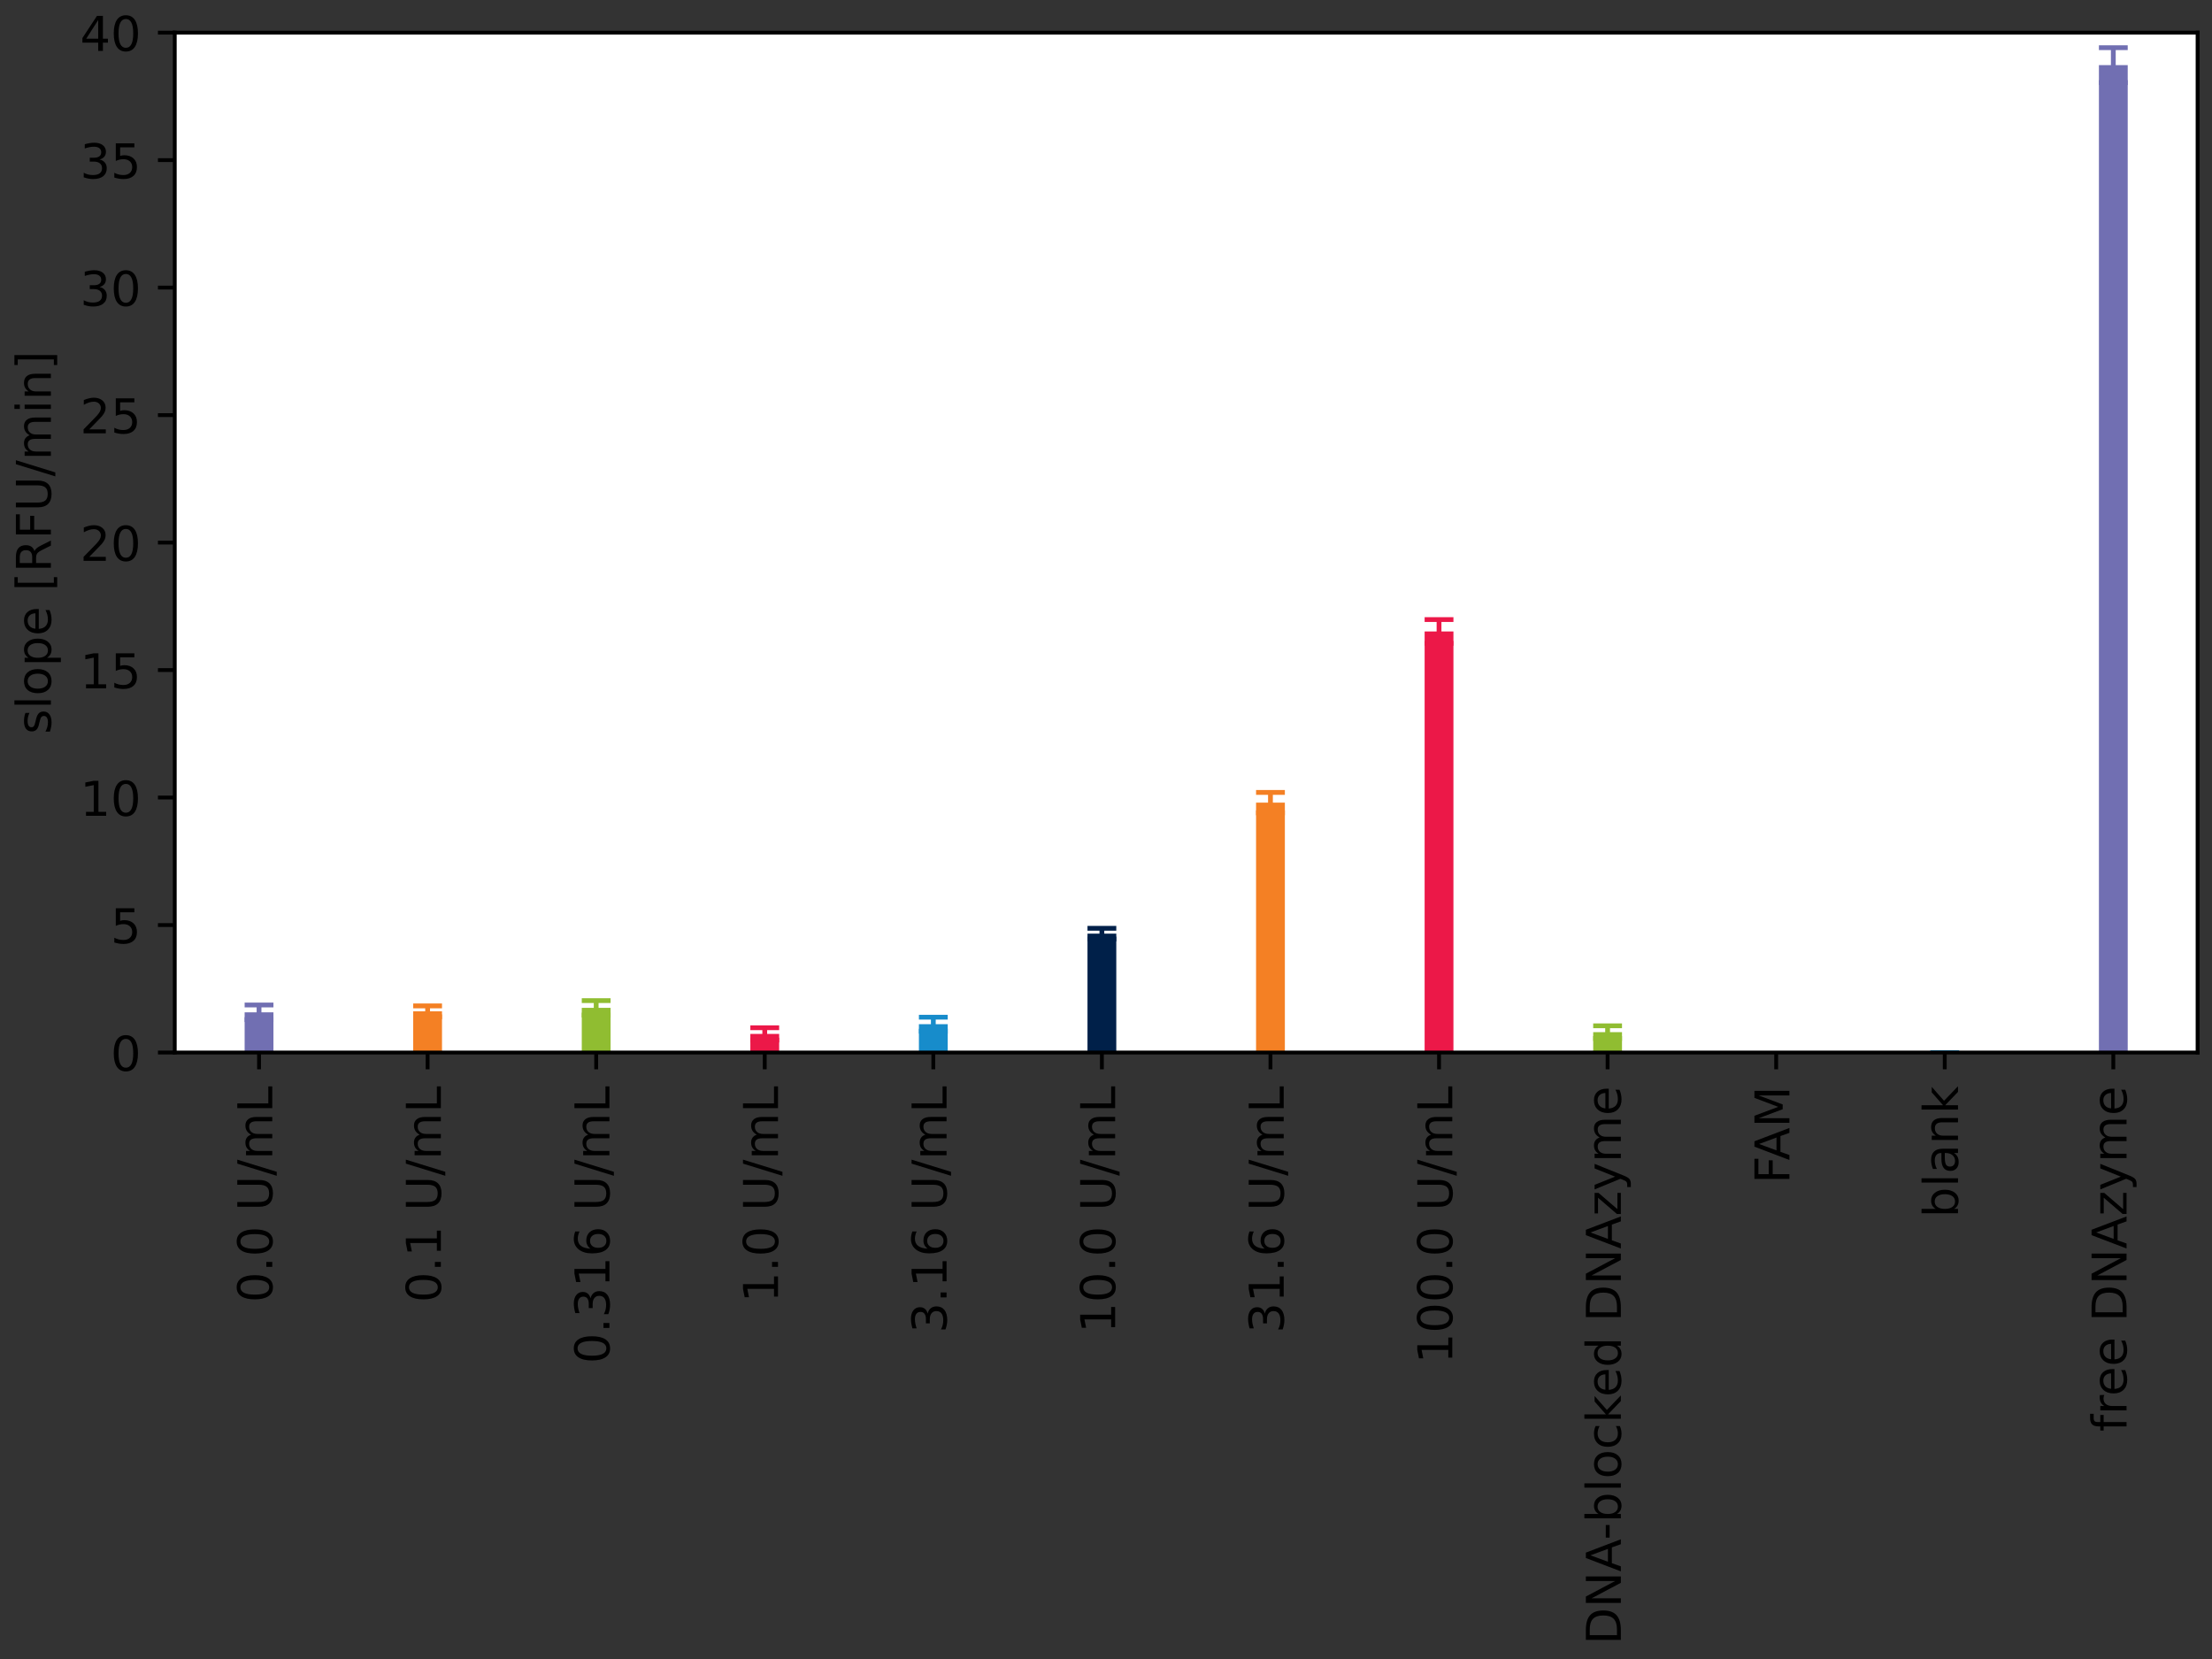 <?xml version="1.0" encoding="utf-8" standalone="no"?>
<!DOCTYPE svg PUBLIC "-//W3C//DTD SVG 1.1//EN"
  "http://www.w3.org/Graphics/SVG/1.1/DTD/svg11.dtd">
<!-- Created with matplotlib (https://matplotlib.org/) -->
<svg height="345.6pt" version="1.1" viewBox="0 0 460.8 345.6" width="460.8pt" xmlns="http://www.w3.org/2000/svg" xmlns:xlink="http://www.w3.org/1999/xlink">
 <rect x="0" y="0" width="460.8" height="345.6" fill="#333333" stroke="none"/>
 <defs>
  <style type="text/css">*{stroke-linecap:butt;stroke-linejoin:round;}</style>
 </defs>
 <g id="figure_1">
  <g id="patch_1">
   <path d="M 0 345.6 
L 460.8 345.6 
L 460.8 0 
L 0 0 
z
" style="fill:none;"/>
  </g>
  <g id="axes_1">
   <g id="patch_2">
    <path d="M 36.403 219.261 
L 457.8 219.261 
L 457.8 6.799 
L 36.403 6.799 
z
" style="fill:#ffffff;"/>
   </g>
   <g id="matplotlib.axis_1">
    <g id="xtick_1">
     <g id="line2d_1">
      <defs>
       <path d="M 0 0 
L 0 3.5 
" id="mb1ff8838cb" style="stroke:#000000;stroke-width:0.8;"/>
      </defs>
      <g>
       <use style="stroke:#000000;stroke-width:0.8;" x="53.962" xlink:href="#mb1ff8838cb" y="219.261"/>
      </g>
     </g>
     <g id="text_1">
      <!-- 0.0 U/mL -->
      <g transform="translate(56.721 271.342)rotate(-90)scale(0.1 -0.1)">
       <defs>
        <path d="M 31.781 66.406 
Q 24.172 66.406 20.328 58.906 
Q 16.5 51.422 16.5 36.375 
Q 16.5 21.391 20.328 13.891 
Q 24.172 6.391 31.781 6.391 
Q 39.453 6.391 43.281 13.891 
Q 47.125 21.391 47.125 36.375 
Q 47.125 51.422 43.281 58.906 
Q 39.453 66.406 31.781 66.406 
z
M 31.781 74.219 
Q 44.047 74.219 50.516 64.516 
Q 56.984 54.828 56.984 36.375 
Q 56.984 17.969 50.516 8.266 
Q 44.047 -1.422 31.781 -1.422 
Q 19.531 -1.422 13.062 8.266 
Q 6.594 17.969 6.594 36.375 
Q 6.594 54.828 13.062 64.516 
Q 19.531 74.219 31.781 74.219 
z
" id="DejaVuSans-48"/>
        <path d="M 10.688 12.406 
L 21 12.406 
L 21 0 
L 10.688 0 
z
" id="DejaVuSans-46"/>
        <path id="DejaVuSans-32"/>
        <path d="M 8.688 72.906 
L 18.609 72.906 
L 18.609 28.609 
Q 18.609 16.891 22.844 11.734 
Q 27.094 6.594 36.625 6.594 
Q 46.094 6.594 50.344 11.734 
Q 54.594 16.891 54.594 28.609 
L 54.594 72.906 
L 64.5 72.906 
L 64.5 27.391 
Q 64.5 13.141 57.438 5.859 
Q 50.391 -1.422 36.625 -1.422 
Q 22.797 -1.422 15.734 5.859 
Q 8.688 13.141 8.688 27.391 
z
" id="DejaVuSans-85"/>
        <path d="M 25.391 72.906 
L 33.688 72.906 
L 8.297 -9.281 
L 0 -9.281 
z
" id="DejaVuSans-47"/>
        <path d="M 52 44.188 
Q 55.375 50.25 60.062 53.125 
Q 64.75 56 71.094 56 
Q 79.641 56 84.281 50.016 
Q 88.922 44.047 88.922 33.016 
L 88.922 0 
L 79.891 0 
L 79.891 32.719 
Q 79.891 40.578 77.094 44.375 
Q 74.312 48.188 68.609 48.188 
Q 61.625 48.188 57.562 43.547 
Q 53.516 38.922 53.516 30.906 
L 53.516 0 
L 44.484 0 
L 44.484 32.719 
Q 44.484 40.625 41.703 44.406 
Q 38.922 48.188 33.109 48.188 
Q 26.219 48.188 22.156 43.531 
Q 18.109 38.875 18.109 30.906 
L 18.109 0 
L 9.078 0 
L 9.078 54.688 
L 18.109 54.688 
L 18.109 46.188 
Q 21.188 51.219 25.484 53.609 
Q 29.781 56 35.688 56 
Q 41.656 56 45.828 52.969 
Q 50 49.953 52 44.188 
z
" id="DejaVuSans-109"/>
        <path d="M 9.812 72.906 
L 19.672 72.906 
L 19.672 8.297 
L 55.172 8.297 
L 55.172 0 
L 9.812 0 
z
" id="DejaVuSans-76"/>
       </defs>
       <use xlink:href="#DejaVuSans-48"/>
       <use x="63.623" xlink:href="#DejaVuSans-46"/>
       <use x="95.41" xlink:href="#DejaVuSans-48"/>
       <use x="159.033" xlink:href="#DejaVuSans-32"/>
       <use x="190.82" xlink:href="#DejaVuSans-85"/>
       <use x="264.014" xlink:href="#DejaVuSans-47"/>
       <use x="297.705" xlink:href="#DejaVuSans-109"/>
       <use x="395.117" xlink:href="#DejaVuSans-76"/>
      </g>
     </g>
    </g>
    <g id="xtick_2">
     <g id="line2d_2">
      <g>
       <use style="stroke:#000000;stroke-width:0.8;" x="89.078" xlink:href="#mb1ff8838cb" y="219.261"/>
      </g>
     </g>
     <g id="text_2">
      <!-- 0.1 U/mL -->
      <g transform="translate(91.837 271.342)rotate(-90)scale(0.1 -0.1)">
       <defs>
        <path d="M 12.406 8.297 
L 28.516 8.297 
L 28.516 63.922 
L 10.984 60.406 
L 10.984 69.391 
L 28.422 72.906 
L 38.281 72.906 
L 38.281 8.297 
L 54.391 8.297 
L 54.391 0 
L 12.406 0 
z
" id="DejaVuSans-49"/>
       </defs>
       <use xlink:href="#DejaVuSans-48"/>
       <use x="63.623" xlink:href="#DejaVuSans-46"/>
       <use x="95.41" xlink:href="#DejaVuSans-49"/>
       <use x="159.033" xlink:href="#DejaVuSans-32"/>
       <use x="190.82" xlink:href="#DejaVuSans-85"/>
       <use x="264.014" xlink:href="#DejaVuSans-47"/>
       <use x="297.705" xlink:href="#DejaVuSans-109"/>
       <use x="395.117" xlink:href="#DejaVuSans-76"/>
      </g>
     </g>
    </g>
    <g id="xtick_3">
     <g id="line2d_3">
      <g>
       <use style="stroke:#000000;stroke-width:0.8;" x="124.194" xlink:href="#mb1ff8838cb" y="219.261"/>
      </g>
     </g>
     <g id="text_3">
      <!-- 0.316 U/mL -->
      <g transform="translate(126.954 284.067)rotate(-90)scale(0.1 -0.1)">
       <defs>
        <path d="M 40.578 39.312 
Q 47.656 37.797 51.625 33 
Q 55.609 28.219 55.609 21.188 
Q 55.609 10.406 48.188 4.484 
Q 40.766 -1.422 27.094 -1.422 
Q 22.516 -1.422 17.656 -0.516 
Q 12.797 0.391 7.625 2.203 
L 7.625 11.719 
Q 11.719 9.328 16.594 8.109 
Q 21.484 6.891 26.812 6.891 
Q 36.078 6.891 40.938 10.547 
Q 45.797 14.203 45.797 21.188 
Q 45.797 27.641 41.281 31.266 
Q 36.766 34.906 28.719 34.906 
L 20.219 34.906 
L 20.219 43.016 
L 29.109 43.016 
Q 36.375 43.016 40.234 45.922 
Q 44.094 48.828 44.094 54.297 
Q 44.094 59.906 40.109 62.906 
Q 36.141 65.922 28.719 65.922 
Q 24.656 65.922 20.016 65.031 
Q 15.375 64.156 9.812 62.312 
L 9.812 71.094 
Q 15.438 72.656 20.344 73.438 
Q 25.25 74.219 29.594 74.219 
Q 40.828 74.219 47.359 69.109 
Q 53.906 64.016 53.906 55.328 
Q 53.906 49.266 50.438 45.094 
Q 46.969 40.922 40.578 39.312 
z
" id="DejaVuSans-51"/>
        <path d="M 33.016 40.375 
Q 26.375 40.375 22.484 35.828 
Q 18.609 31.297 18.609 23.391 
Q 18.609 15.531 22.484 10.953 
Q 26.375 6.391 33.016 6.391 
Q 39.656 6.391 43.531 10.953 
Q 47.406 15.531 47.406 23.391 
Q 47.406 31.297 43.531 35.828 
Q 39.656 40.375 33.016 40.375 
z
M 52.594 71.297 
L 52.594 62.312 
Q 48.875 64.062 45.094 64.984 
Q 41.312 65.922 37.594 65.922 
Q 27.828 65.922 22.672 59.328 
Q 17.531 52.734 16.797 39.406 
Q 19.672 43.656 24.016 45.922 
Q 28.375 48.188 33.594 48.188 
Q 44.578 48.188 50.953 41.516 
Q 57.328 34.859 57.328 23.391 
Q 57.328 12.156 50.688 5.359 
Q 44.047 -1.422 33.016 -1.422 
Q 20.359 -1.422 13.672 8.266 
Q 6.984 17.969 6.984 36.375 
Q 6.984 53.656 15.188 63.938 
Q 23.391 74.219 37.203 74.219 
Q 40.922 74.219 44.703 73.484 
Q 48.484 72.75 52.594 71.297 
z
" id="DejaVuSans-54"/>
       </defs>
       <use xlink:href="#DejaVuSans-48"/>
       <use x="63.623" xlink:href="#DejaVuSans-46"/>
       <use x="95.41" xlink:href="#DejaVuSans-51"/>
       <use x="159.033" xlink:href="#DejaVuSans-49"/>
       <use x="222.656" xlink:href="#DejaVuSans-54"/>
       <use x="286.279" xlink:href="#DejaVuSans-32"/>
       <use x="318.066" xlink:href="#DejaVuSans-85"/>
       <use x="391.26" xlink:href="#DejaVuSans-47"/>
       <use x="424.951" xlink:href="#DejaVuSans-109"/>
       <use x="522.363" xlink:href="#DejaVuSans-76"/>
      </g>
     </g>
    </g>
    <g id="xtick_4">
     <g id="line2d_4">
      <g>
       <use style="stroke:#000000;stroke-width:0.8;" x="159.311" xlink:href="#mb1ff8838cb" y="219.261"/>
      </g>
     </g>
     <g id="text_4">
      <!-- 1.0 U/mL -->
      <g transform="translate(162.07 271.342)rotate(-90)scale(0.1 -0.1)">
       <use xlink:href="#DejaVuSans-49"/>
       <use x="63.623" xlink:href="#DejaVuSans-46"/>
       <use x="95.41" xlink:href="#DejaVuSans-48"/>
       <use x="159.033" xlink:href="#DejaVuSans-32"/>
       <use x="190.82" xlink:href="#DejaVuSans-85"/>
       <use x="264.014" xlink:href="#DejaVuSans-47"/>
       <use x="297.705" xlink:href="#DejaVuSans-109"/>
       <use x="395.117" xlink:href="#DejaVuSans-76"/>
      </g>
     </g>
    </g>
    <g id="xtick_5">
     <g id="line2d_5">
      <g>
       <use style="stroke:#000000;stroke-width:0.8;" x="194.427" xlink:href="#mb1ff8838cb" y="219.261"/>
      </g>
     </g>
     <g id="text_5">
      <!-- 3.16 U/mL -->
      <g transform="translate(197.186 277.704)rotate(-90)scale(0.1 -0.1)">
       <use xlink:href="#DejaVuSans-51"/>
       <use x="63.623" xlink:href="#DejaVuSans-46"/>
       <use x="95.41" xlink:href="#DejaVuSans-49"/>
       <use x="159.033" xlink:href="#DejaVuSans-54"/>
       <use x="222.656" xlink:href="#DejaVuSans-32"/>
       <use x="254.443" xlink:href="#DejaVuSans-85"/>
       <use x="327.637" xlink:href="#DejaVuSans-47"/>
       <use x="361.328" xlink:href="#DejaVuSans-109"/>
       <use x="458.74" xlink:href="#DejaVuSans-76"/>
      </g>
     </g>
    </g>
    <g id="xtick_6">
     <g id="line2d_6">
      <g>
       <use style="stroke:#000000;stroke-width:0.8;" x="229.543" xlink:href="#mb1ff8838cb" y="219.261"/>
      </g>
     </g>
     <g id="text_6">
      <!-- 10.0 U/mL -->
      <g transform="translate(232.303 277.704)rotate(-90)scale(0.1 -0.1)">
       <use xlink:href="#DejaVuSans-49"/>
       <use x="63.623" xlink:href="#DejaVuSans-48"/>
       <use x="127.246" xlink:href="#DejaVuSans-46"/>
       <use x="159.033" xlink:href="#DejaVuSans-48"/>
       <use x="222.656" xlink:href="#DejaVuSans-32"/>
       <use x="254.443" xlink:href="#DejaVuSans-85"/>
       <use x="327.637" xlink:href="#DejaVuSans-47"/>
       <use x="361.328" xlink:href="#DejaVuSans-109"/>
       <use x="458.74" xlink:href="#DejaVuSans-76"/>
      </g>
     </g>
    </g>
    <g id="xtick_7">
     <g id="line2d_7">
      <g>
       <use style="stroke:#000000;stroke-width:0.8;" x="264.66" xlink:href="#mb1ff8838cb" y="219.261"/>
      </g>
     </g>
     <g id="text_7">
      <!-- 31.6 U/mL -->
      <g transform="translate(267.419 277.704)rotate(-90)scale(0.1 -0.1)">
       <use xlink:href="#DejaVuSans-51"/>
       <use x="63.623" xlink:href="#DejaVuSans-49"/>
       <use x="127.246" xlink:href="#DejaVuSans-46"/>
       <use x="159.033" xlink:href="#DejaVuSans-54"/>
       <use x="222.656" xlink:href="#DejaVuSans-32"/>
       <use x="254.443" xlink:href="#DejaVuSans-85"/>
       <use x="327.637" xlink:href="#DejaVuSans-47"/>
       <use x="361.328" xlink:href="#DejaVuSans-109"/>
       <use x="458.74" xlink:href="#DejaVuSans-76"/>
      </g>
     </g>
    </g>
    <g id="xtick_8">
     <g id="line2d_8">
      <g>
       <use style="stroke:#000000;stroke-width:0.8;" x="299.776" xlink:href="#mb1ff8838cb" y="219.261"/>
      </g>
     </g>
     <g id="text_8">
      <!-- 100.0 U/mL -->
      <g transform="translate(302.535 284.067)rotate(-90)scale(0.1 -0.1)">
       <use xlink:href="#DejaVuSans-49"/>
       <use x="63.623" xlink:href="#DejaVuSans-48"/>
       <use x="127.246" xlink:href="#DejaVuSans-48"/>
       <use x="190.869" xlink:href="#DejaVuSans-46"/>
       <use x="222.656" xlink:href="#DejaVuSans-48"/>
       <use x="286.279" xlink:href="#DejaVuSans-32"/>
       <use x="318.066" xlink:href="#DejaVuSans-85"/>
       <use x="391.26" xlink:href="#DejaVuSans-47"/>
       <use x="424.951" xlink:href="#DejaVuSans-109"/>
       <use x="522.363" xlink:href="#DejaVuSans-76"/>
      </g>
     </g>
    </g>
    <g id="xtick_9">
     <g id="line2d_9">
      <g>
       <use style="stroke:#000000;stroke-width:0.8;" x="334.892" xlink:href="#mb1ff8838cb" y="219.261"/>
      </g>
     </g>
     <g id="text_9">
      <!-- DNA-blocked DNAzyme -->
      <g transform="translate(337.652 342.6)rotate(-90)scale(0.1 -0.1)">
       <defs>
        <path d="M 19.672 64.797 
L 19.672 8.109 
L 31.594 8.109 
Q 46.688 8.109 53.688 14.938 
Q 60.688 21.781 60.688 36.531 
Q 60.688 51.172 53.688 57.984 
Q 46.688 64.797 31.594 64.797 
z
M 9.812 72.906 
L 30.078 72.906 
Q 51.266 72.906 61.172 64.094 
Q 71.094 55.281 71.094 36.531 
Q 71.094 17.672 61.125 8.828 
Q 51.172 0 30.078 0 
L 9.812 0 
z
" id="DejaVuSans-68"/>
        <path d="M 9.812 72.906 
L 23.094 72.906 
L 55.422 11.922 
L 55.422 72.906 
L 64.984 72.906 
L 64.984 0 
L 51.703 0 
L 19.391 60.984 
L 19.391 0 
L 9.812 0 
z
" id="DejaVuSans-78"/>
        <path d="M 34.188 63.188 
L 20.797 26.906 
L 47.609 26.906 
z
M 28.609 72.906 
L 39.797 72.906 
L 67.578 0 
L 57.328 0 
L 50.688 18.703 
L 17.828 18.703 
L 11.188 0 
L 0.781 0 
z
" id="DejaVuSans-65"/>
        <path d="M 4.891 31.391 
L 31.203 31.391 
L 31.203 23.391 
L 4.891 23.391 
z
" id="DejaVuSans-45"/>
        <path d="M 48.688 27.297 
Q 48.688 37.203 44.609 42.844 
Q 40.531 48.484 33.406 48.484 
Q 26.266 48.484 22.188 42.844 
Q 18.109 37.203 18.109 27.297 
Q 18.109 17.391 22.188 11.75 
Q 26.266 6.109 33.406 6.109 
Q 40.531 6.109 44.609 11.75 
Q 48.688 17.391 48.688 27.297 
z
M 18.109 46.391 
Q 20.953 51.266 25.266 53.625 
Q 29.594 56 35.594 56 
Q 45.562 56 51.781 48.094 
Q 58.016 40.188 58.016 27.297 
Q 58.016 14.406 51.781 6.484 
Q 45.562 -1.422 35.594 -1.422 
Q 29.594 -1.422 25.266 0.953 
Q 20.953 3.328 18.109 8.203 
L 18.109 0 
L 9.078 0 
L 9.078 75.984 
L 18.109 75.984 
z
" id="DejaVuSans-98"/>
        <path d="M 9.422 75.984 
L 18.406 75.984 
L 18.406 0 
L 9.422 0 
z
" id="DejaVuSans-108"/>
        <path d="M 30.609 48.391 
Q 23.391 48.391 19.188 42.75 
Q 14.984 37.109 14.984 27.297 
Q 14.984 17.484 19.156 11.844 
Q 23.344 6.203 30.609 6.203 
Q 37.797 6.203 41.984 11.859 
Q 46.188 17.531 46.188 27.297 
Q 46.188 37.016 41.984 42.703 
Q 37.797 48.391 30.609 48.391 
z
M 30.609 56 
Q 42.328 56 49.016 48.375 
Q 55.719 40.766 55.719 27.297 
Q 55.719 13.875 49.016 6.219 
Q 42.328 -1.422 30.609 -1.422 
Q 18.844 -1.422 12.172 6.219 
Q 5.516 13.875 5.516 27.297 
Q 5.516 40.766 12.172 48.375 
Q 18.844 56 30.609 56 
z
" id="DejaVuSans-111"/>
        <path d="M 48.781 52.594 
L 48.781 44.188 
Q 44.969 46.297 41.141 47.344 
Q 37.312 48.391 33.406 48.391 
Q 24.656 48.391 19.812 42.844 
Q 14.984 37.312 14.984 27.297 
Q 14.984 17.281 19.812 11.734 
Q 24.656 6.203 33.406 6.203 
Q 37.312 6.203 41.141 7.25 
Q 44.969 8.297 48.781 10.406 
L 48.781 2.094 
Q 45.016 0.344 40.984 -0.531 
Q 36.969 -1.422 32.422 -1.422 
Q 20.062 -1.422 12.781 6.344 
Q 5.516 14.109 5.516 27.297 
Q 5.516 40.672 12.859 48.328 
Q 20.219 56 33.016 56 
Q 37.156 56 41.109 55.141 
Q 45.062 54.297 48.781 52.594 
z
" id="DejaVuSans-99"/>
        <path d="M 9.078 75.984 
L 18.109 75.984 
L 18.109 31.109 
L 44.922 54.688 
L 56.391 54.688 
L 27.391 29.109 
L 57.625 0 
L 45.906 0 
L 18.109 26.703 
L 18.109 0 
L 9.078 0 
z
" id="DejaVuSans-107"/>
        <path d="M 56.203 29.594 
L 56.203 25.203 
L 14.891 25.203 
Q 15.484 15.922 20.484 11.062 
Q 25.484 6.203 34.422 6.203 
Q 39.594 6.203 44.453 7.469 
Q 49.312 8.734 54.109 11.281 
L 54.109 2.781 
Q 49.266 0.734 44.188 -0.344 
Q 39.109 -1.422 33.891 -1.422 
Q 20.797 -1.422 13.156 6.188 
Q 5.516 13.812 5.516 26.812 
Q 5.516 40.234 12.766 48.109 
Q 20.016 56 32.328 56 
Q 43.359 56 49.781 48.891 
Q 56.203 41.797 56.203 29.594 
z
M 47.219 32.234 
Q 47.125 39.594 43.094 43.984 
Q 39.062 48.391 32.422 48.391 
Q 24.906 48.391 20.391 44.141 
Q 15.875 39.891 15.188 32.172 
z
" id="DejaVuSans-101"/>
        <path d="M 45.406 46.391 
L 45.406 75.984 
L 54.391 75.984 
L 54.391 0 
L 45.406 0 
L 45.406 8.203 
Q 42.578 3.328 38.25 0.953 
Q 33.938 -1.422 27.875 -1.422 
Q 17.969 -1.422 11.734 6.484 
Q 5.516 14.406 5.516 27.297 
Q 5.516 40.188 11.734 48.094 
Q 17.969 56 27.875 56 
Q 33.938 56 38.25 53.625 
Q 42.578 51.266 45.406 46.391 
z
M 14.797 27.297 
Q 14.797 17.391 18.875 11.75 
Q 22.953 6.109 30.078 6.109 
Q 37.203 6.109 41.297 11.75 
Q 45.406 17.391 45.406 27.297 
Q 45.406 37.203 41.297 42.844 
Q 37.203 48.484 30.078 48.484 
Q 22.953 48.484 18.875 42.844 
Q 14.797 37.203 14.797 27.297 
z
" id="DejaVuSans-100"/>
        <path d="M 5.516 54.688 
L 48.188 54.688 
L 48.188 46.484 
L 14.406 7.172 
L 48.188 7.172 
L 48.188 0 
L 4.297 0 
L 4.297 8.203 
L 38.094 47.516 
L 5.516 47.516 
z
" id="DejaVuSans-122"/>
        <path d="M 32.172 -5.078 
Q 28.375 -14.844 24.75 -17.812 
Q 21.141 -20.797 15.094 -20.797 
L 7.906 -20.797 
L 7.906 -13.281 
L 13.188 -13.281 
Q 16.891 -13.281 18.938 -11.516 
Q 21 -9.766 23.484 -3.219 
L 25.094 0.875 
L 2.984 54.688 
L 12.5 54.688 
L 29.594 11.922 
L 46.688 54.688 
L 56.203 54.688 
z
" id="DejaVuSans-121"/>
       </defs>
       <use xlink:href="#DejaVuSans-68"/>
       <use x="77.002" xlink:href="#DejaVuSans-78"/>
       <use x="151.807" xlink:href="#DejaVuSans-65"/>
       <use x="217.965" xlink:href="#DejaVuSans-45"/>
       <use x="254.049" xlink:href="#DejaVuSans-98"/>
       <use x="317.525" xlink:href="#DejaVuSans-108"/>
       <use x="345.309" xlink:href="#DejaVuSans-111"/>
       <use x="406.49" xlink:href="#DejaVuSans-99"/>
       <use x="461.471" xlink:href="#DejaVuSans-107"/>
       <use x="515.756" xlink:href="#DejaVuSans-101"/>
       <use x="577.279" xlink:href="#DejaVuSans-100"/>
       <use x="640.756" xlink:href="#DejaVuSans-32"/>
       <use x="672.543" xlink:href="#DejaVuSans-68"/>
       <use x="749.545" xlink:href="#DejaVuSans-78"/>
       <use x="824.35" xlink:href="#DejaVuSans-65"/>
       <use x="892.758" xlink:href="#DejaVuSans-122"/>
       <use x="945.248" xlink:href="#DejaVuSans-121"/>
       <use x="1004.428" xlink:href="#DejaVuSans-109"/>
       <use x="1101.84" xlink:href="#DejaVuSans-101"/>
      </g>
     </g>
    </g>
    <g id="xtick_10">
     <g id="line2d_10">
      <g>
       <use style="stroke:#000000;stroke-width:0.8;" x="370.009" xlink:href="#mb1ff8838cb" y="219.261"/>
      </g>
     </g>
     <g id="text_10">
      <!-- FAM -->
      <g transform="translate(372.768 246.569)rotate(-90)scale(0.1 -0.1)">
       <defs>
        <path d="M 9.812 72.906 
L 51.703 72.906 
L 51.703 64.594 
L 19.672 64.594 
L 19.672 43.109 
L 48.578 43.109 
L 48.578 34.812 
L 19.672 34.812 
L 19.672 0 
L 9.812 0 
z
" id="DejaVuSans-70"/>
        <path d="M 9.812 72.906 
L 24.516 72.906 
L 43.109 23.297 
L 61.812 72.906 
L 76.516 72.906 
L 76.516 0 
L 66.891 0 
L 66.891 64.016 
L 48.094 14.016 
L 38.188 14.016 
L 19.391 64.016 
L 19.391 0 
L 9.812 0 
z
" id="DejaVuSans-77"/>
       </defs>
       <use xlink:href="#DejaVuSans-70"/>
       <use x="48.395" xlink:href="#DejaVuSans-65"/>
       <use x="116.803" xlink:href="#DejaVuSans-77"/>
      </g>
     </g>
    </g>
    <g id="xtick_11">
     <g id="line2d_11">
      <g>
       <use style="stroke:#000000;stroke-width:0.8;" x="405.125" xlink:href="#mb1ff8838cb" y="219.261"/>
      </g>
     </g>
     <g id="text_11">
      <!-- blank -->
      <g transform="translate(407.885 253.644)rotate(-90)scale(0.1 -0.1)">
       <defs>
        <path d="M 34.281 27.484 
Q 23.391 27.484 19.188 25 
Q 14.984 22.516 14.984 16.5 
Q 14.984 11.719 18.141 8.906 
Q 21.297 6.109 26.703 6.109 
Q 34.188 6.109 38.703 11.406 
Q 43.219 16.703 43.219 25.484 
L 43.219 27.484 
z
M 52.203 31.203 
L 52.203 0 
L 43.219 0 
L 43.219 8.297 
Q 40.141 3.328 35.547 0.953 
Q 30.953 -1.422 24.312 -1.422 
Q 15.922 -1.422 10.953 3.297 
Q 6 8.016 6 15.922 
Q 6 25.141 12.172 29.828 
Q 18.359 34.516 30.609 34.516 
L 43.219 34.516 
L 43.219 35.406 
Q 43.219 41.609 39.141 45 
Q 35.062 48.391 27.688 48.391 
Q 23 48.391 18.547 47.266 
Q 14.109 46.141 10.016 43.891 
L 10.016 52.203 
Q 14.938 54.109 19.578 55.047 
Q 24.219 56 28.609 56 
Q 40.484 56 46.344 49.844 
Q 52.203 43.703 52.203 31.203 
z
" id="DejaVuSans-97"/>
        <path d="M 54.891 33.016 
L 54.891 0 
L 45.906 0 
L 45.906 32.719 
Q 45.906 40.484 42.875 44.328 
Q 39.844 48.188 33.797 48.188 
Q 26.516 48.188 22.312 43.547 
Q 18.109 38.922 18.109 30.906 
L 18.109 0 
L 9.078 0 
L 9.078 54.688 
L 18.109 54.688 
L 18.109 46.188 
Q 21.344 51.125 25.703 53.562 
Q 30.078 56 35.797 56 
Q 45.219 56 50.047 50.172 
Q 54.891 44.344 54.891 33.016 
z
" id="DejaVuSans-110"/>
       </defs>
       <use xlink:href="#DejaVuSans-98"/>
       <use x="63.477" xlink:href="#DejaVuSans-108"/>
       <use x="91.26" xlink:href="#DejaVuSans-97"/>
       <use x="152.539" xlink:href="#DejaVuSans-110"/>
       <use x="215.918" xlink:href="#DejaVuSans-107"/>
      </g>
     </g>
    </g>
    <g id="xtick_12">
     <g id="line2d_12">
      <g>
       <use style="stroke:#000000;stroke-width:0.8;" x="440.242" xlink:href="#mb1ff8838cb" y="219.261"/>
      </g>
     </g>
     <g id="text_12">
      <!-- free DNAzyme -->
      <g transform="translate(443.001 298.234)rotate(-90)scale(0.1 -0.1)">
       <defs>
        <path d="M 37.109 75.984 
L 37.109 68.5 
L 28.516 68.5 
Q 23.688 68.5 21.797 66.547 
Q 19.922 64.594 19.922 59.516 
L 19.922 54.688 
L 34.719 54.688 
L 34.719 47.703 
L 19.922 47.703 
L 19.922 0 
L 10.891 0 
L 10.891 47.703 
L 2.297 47.703 
L 2.297 54.688 
L 10.891 54.688 
L 10.891 58.5 
Q 10.891 67.625 15.141 71.797 
Q 19.391 75.984 28.609 75.984 
z
" id="DejaVuSans-102"/>
        <path d="M 41.109 46.297 
Q 39.594 47.172 37.812 47.578 
Q 36.031 48 33.891 48 
Q 26.266 48 22.188 43.047 
Q 18.109 38.094 18.109 28.812 
L 18.109 0 
L 9.078 0 
L 9.078 54.688 
L 18.109 54.688 
L 18.109 46.188 
Q 20.953 51.172 25.484 53.578 
Q 30.031 56 36.531 56 
Q 37.453 56 38.578 55.875 
Q 39.703 55.766 41.062 55.516 
z
" id="DejaVuSans-114"/>
       </defs>
       <use xlink:href="#DejaVuSans-102"/>
       <use x="35.205" xlink:href="#DejaVuSans-114"/>
       <use x="74.068" xlink:href="#DejaVuSans-101"/>
       <use x="135.592" xlink:href="#DejaVuSans-101"/>
       <use x="197.115" xlink:href="#DejaVuSans-32"/>
       <use x="228.902" xlink:href="#DejaVuSans-68"/>
       <use x="305.904" xlink:href="#DejaVuSans-78"/>
       <use x="380.709" xlink:href="#DejaVuSans-65"/>
       <use x="449.117" xlink:href="#DejaVuSans-122"/>
       <use x="501.607" xlink:href="#DejaVuSans-121"/>
       <use x="560.787" xlink:href="#DejaVuSans-109"/>
       <use x="658.199" xlink:href="#DejaVuSans-101"/>
      </g>
     </g>
    </g>
   </g>
   <g id="matplotlib.axis_2">
    <g id="ytick_1">
     <g id="line2d_13">
      <defs>
       <path d="M 0 0 
L -3.5 0 
" id="m90a550437f" style="stroke:#000000;stroke-width:0.8;"/>
      </defs>
      <g>
       <use style="stroke:#000000;stroke-width:0.8;" x="36.403" xlink:href="#m90a550437f" y="219.261"/>
      </g>
     </g>
     <g id="text_13">
      <!-- 0 -->
      <g transform="translate(23.041 223.06)scale(0.1 -0.1)">
       <use xlink:href="#DejaVuSans-48"/>
      </g>
     </g>
    </g>
    <g id="ytick_2">
     <g id="line2d_14">
      <g>
       <use style="stroke:#000000;stroke-width:0.8;" x="36.403" xlink:href="#m90a550437f" y="192.703"/>
      </g>
     </g>
     <g id="text_14">
      <!-- 5 -->
      <g transform="translate(23.041 196.502)scale(0.1 -0.1)">
       <defs>
        <path d="M 10.797 72.906 
L 49.516 72.906 
L 49.516 64.594 
L 19.828 64.594 
L 19.828 46.734 
Q 21.969 47.469 24.109 47.828 
Q 26.266 48.188 28.422 48.188 
Q 40.625 48.188 47.75 41.5 
Q 54.891 34.812 54.891 23.391 
Q 54.891 11.625 47.562 5.094 
Q 40.234 -1.422 26.906 -1.422 
Q 22.312 -1.422 17.547 -0.641 
Q 12.797 0.141 7.719 1.703 
L 7.719 11.625 
Q 12.109 9.234 16.797 8.062 
Q 21.484 6.891 26.703 6.891 
Q 35.156 6.891 40.078 11.328 
Q 45.016 15.766 45.016 23.391 
Q 45.016 31 40.078 35.438 
Q 35.156 39.891 26.703 39.891 
Q 22.75 39.891 18.812 39.016 
Q 14.891 38.141 10.797 36.281 
z
" id="DejaVuSans-53"/>
       </defs>
       <use xlink:href="#DejaVuSans-53"/>
      </g>
     </g>
    </g>
    <g id="ytick_3">
     <g id="line2d_15">
      <g>
       <use style="stroke:#000000;stroke-width:0.8;" x="36.403" xlink:href="#m90a550437f" y="166.145"/>
      </g>
     </g>
     <g id="text_15">
      <!-- 10 -->
      <g transform="translate(16.678 169.945)scale(0.1 -0.1)">
       <use xlink:href="#DejaVuSans-49"/>
       <use x="63.623" xlink:href="#DejaVuSans-48"/>
      </g>
     </g>
    </g>
    <g id="ytick_4">
     <g id="line2d_16">
      <g>
       <use style="stroke:#000000;stroke-width:0.8;" x="36.403" xlink:href="#m90a550437f" y="139.588"/>
      </g>
     </g>
     <g id="text_16">
      <!-- 15 -->
      <g transform="translate(16.678 143.387)scale(0.1 -0.1)">
       <use xlink:href="#DejaVuSans-49"/>
       <use x="63.623" xlink:href="#DejaVuSans-53"/>
      </g>
     </g>
    </g>
    <g id="ytick_5">
     <g id="line2d_17">
      <g>
       <use style="stroke:#000000;stroke-width:0.8;" x="36.403" xlink:href="#m90a550437f" y="113.03"/>
      </g>
     </g>
     <g id="text_17">
      <!-- 20 -->
      <g transform="translate(16.678 116.829)scale(0.1 -0.1)">
       <defs>
        <path d="M 19.188 8.297 
L 53.609 8.297 
L 53.609 0 
L 7.328 0 
L 7.328 8.297 
Q 12.938 14.109 22.625 23.891 
Q 32.328 33.688 34.812 36.531 
Q 39.547 41.844 41.422 45.531 
Q 43.312 49.219 43.312 52.781 
Q 43.312 58.594 39.234 62.25 
Q 35.156 65.922 28.609 65.922 
Q 23.969 65.922 18.812 64.312 
Q 13.672 62.703 7.812 59.422 
L 7.812 69.391 
Q 13.766 71.781 18.938 73 
Q 24.125 74.219 28.422 74.219 
Q 39.75 74.219 46.484 68.547 
Q 53.219 62.891 53.219 53.422 
Q 53.219 48.922 51.531 44.891 
Q 49.859 40.875 45.406 35.406 
Q 44.188 33.984 37.641 27.219 
Q 31.109 20.453 19.188 8.297 
z
" id="DejaVuSans-50"/>
       </defs>
       <use xlink:href="#DejaVuSans-50"/>
       <use x="63.623" xlink:href="#DejaVuSans-48"/>
      </g>
     </g>
    </g>
    <g id="ytick_6">
     <g id="line2d_18">
      <g>
       <use style="stroke:#000000;stroke-width:0.8;" x="36.403" xlink:href="#m90a550437f" y="86.472"/>
      </g>
     </g>
     <g id="text_18">
      <!-- 25 -->
      <g transform="translate(16.678 90.272)scale(0.1 -0.1)">
       <use xlink:href="#DejaVuSans-50"/>
       <use x="63.623" xlink:href="#DejaVuSans-53"/>
      </g>
     </g>
    </g>
    <g id="ytick_7">
     <g id="line2d_19">
      <g>
       <use style="stroke:#000000;stroke-width:0.8;" x="36.403" xlink:href="#m90a550437f" y="59.915"/>
      </g>
     </g>
     <g id="text_19">
      <!-- 30 -->
      <g transform="translate(16.678 63.714)scale(0.1 -0.1)">
       <use xlink:href="#DejaVuSans-51"/>
       <use x="63.623" xlink:href="#DejaVuSans-48"/>
      </g>
     </g>
    </g>
    <g id="ytick_8">
     <g id="line2d_20">
      <g>
       <use style="stroke:#000000;stroke-width:0.8;" x="36.403" xlink:href="#m90a550437f" y="33.357"/>
      </g>
     </g>
     <g id="text_20">
      <!-- 35 -->
      <g transform="translate(16.678 37.156)scale(0.1 -0.1)">
       <use xlink:href="#DejaVuSans-51"/>
       <use x="63.623" xlink:href="#DejaVuSans-53"/>
      </g>
     </g>
    </g>
    <g id="ytick_9">
     <g id="line2d_21">
      <g>
       <use style="stroke:#000000;stroke-width:0.8;" x="36.403" xlink:href="#m90a550437f" y="6.799"/>
      </g>
     </g>
     <g id="text_21">
      <!-- 40 -->
      <g transform="translate(16.678 10.599)scale(0.1 -0.1)">
       <defs>
        <path d="M 37.797 64.312 
L 12.891 25.391 
L 37.797 25.391 
z
M 35.203 72.906 
L 47.609 72.906 
L 47.609 25.391 
L 58.016 25.391 
L 58.016 17.188 
L 47.609 17.188 
L 47.609 0 
L 37.797 0 
L 37.797 17.188 
L 4.891 17.188 
L 4.891 26.703 
z
" id="DejaVuSans-52"/>
       </defs>
       <use xlink:href="#DejaVuSans-52"/>
       <use x="63.623" xlink:href="#DejaVuSans-48"/>
      </g>
     </g>
    </g>
    <g id="text_22">
     <!-- slope [RFU/min] -->
     <g transform="translate(10.599 152.946)rotate(-90)scale(0.1 -0.1)">
      <defs>
       <path d="M 44.281 53.078 
L 44.281 44.578 
Q 40.484 46.531 36.375 47.5 
Q 32.281 48.484 27.875 48.484 
Q 21.188 48.484 17.844 46.438 
Q 14.5 44.391 14.5 40.281 
Q 14.5 37.156 16.891 35.375 
Q 19.281 33.594 26.516 31.984 
L 29.594 31.297 
Q 39.156 29.25 43.188 25.516 
Q 47.219 21.781 47.219 15.094 
Q 47.219 7.469 41.188 3.016 
Q 35.156 -1.422 24.609 -1.422 
Q 20.219 -1.422 15.453 -0.562 
Q 10.688 0.297 5.422 2 
L 5.422 11.281 
Q 10.406 8.688 15.234 7.391 
Q 20.062 6.109 24.812 6.109 
Q 31.156 6.109 34.562 8.281 
Q 37.984 10.453 37.984 14.406 
Q 37.984 18.062 35.516 20.016 
Q 33.062 21.969 24.703 23.781 
L 21.578 24.516 
Q 13.234 26.266 9.516 29.906 
Q 5.812 33.547 5.812 39.891 
Q 5.812 47.609 11.281 51.797 
Q 16.75 56 26.812 56 
Q 31.781 56 36.172 55.266 
Q 40.578 54.547 44.281 53.078 
z
" id="DejaVuSans-115"/>
       <path d="M 18.109 8.203 
L 18.109 -20.797 
L 9.078 -20.797 
L 9.078 54.688 
L 18.109 54.688 
L 18.109 46.391 
Q 20.953 51.266 25.266 53.625 
Q 29.594 56 35.594 56 
Q 45.562 56 51.781 48.094 
Q 58.016 40.188 58.016 27.297 
Q 58.016 14.406 51.781 6.484 
Q 45.562 -1.422 35.594 -1.422 
Q 29.594 -1.422 25.266 0.953 
Q 20.953 3.328 18.109 8.203 
z
M 48.688 27.297 
Q 48.688 37.203 44.609 42.844 
Q 40.531 48.484 33.406 48.484 
Q 26.266 48.484 22.188 42.844 
Q 18.109 37.203 18.109 27.297 
Q 18.109 17.391 22.188 11.75 
Q 26.266 6.109 33.406 6.109 
Q 40.531 6.109 44.609 11.75 
Q 48.688 17.391 48.688 27.297 
z
" id="DejaVuSans-112"/>
       <path d="M 8.594 75.984 
L 29.297 75.984 
L 29.297 69 
L 17.578 69 
L 17.578 -6.203 
L 29.297 -6.203 
L 29.297 -13.188 
L 8.594 -13.188 
z
" id="DejaVuSans-91"/>
       <path d="M 44.391 34.188 
Q 47.562 33.109 50.562 29.594 
Q 53.562 26.078 56.594 19.922 
L 66.609 0 
L 56 0 
L 46.688 18.703 
Q 43.062 26.031 39.672 28.422 
Q 36.281 30.812 30.422 30.812 
L 19.672 30.812 
L 19.672 0 
L 9.812 0 
L 9.812 72.906 
L 32.078 72.906 
Q 44.578 72.906 50.734 67.672 
Q 56.891 62.453 56.891 51.906 
Q 56.891 45.016 53.688 40.469 
Q 50.484 35.938 44.391 34.188 
z
M 19.672 64.797 
L 19.672 38.922 
L 32.078 38.922 
Q 39.203 38.922 42.844 42.219 
Q 46.484 45.516 46.484 51.906 
Q 46.484 58.297 42.844 61.547 
Q 39.203 64.797 32.078 64.797 
z
" id="DejaVuSans-82"/>
       <path d="M 9.422 54.688 
L 18.406 54.688 
L 18.406 0 
L 9.422 0 
z
M 9.422 75.984 
L 18.406 75.984 
L 18.406 64.594 
L 9.422 64.594 
z
" id="DejaVuSans-105"/>
       <path d="M 30.422 75.984 
L 30.422 -13.188 
L 9.719 -13.188 
L 9.719 -6.203 
L 21.391 -6.203 
L 21.391 69 
L 9.719 69 
L 9.719 75.984 
z
" id="DejaVuSans-93"/>
      </defs>
      <use xlink:href="#DejaVuSans-115"/>
      <use x="52.1" xlink:href="#DejaVuSans-108"/>
      <use x="79.883" xlink:href="#DejaVuSans-111"/>
      <use x="141.064" xlink:href="#DejaVuSans-112"/>
      <use x="204.541" xlink:href="#DejaVuSans-101"/>
      <use x="266.064" xlink:href="#DejaVuSans-32"/>
      <use x="297.852" xlink:href="#DejaVuSans-91"/>
      <use x="336.865" xlink:href="#DejaVuSans-82"/>
      <use x="406.348" xlink:href="#DejaVuSans-70"/>
      <use x="463.867" xlink:href="#DejaVuSans-85"/>
      <use x="537.061" xlink:href="#DejaVuSans-47"/>
      <use x="570.752" xlink:href="#DejaVuSans-109"/>
      <use x="668.164" xlink:href="#DejaVuSans-105"/>
      <use x="695.947" xlink:href="#DejaVuSans-110"/>
      <use x="759.326" xlink:href="#DejaVuSans-93"/>
     </g>
    </g>
   </g>
   <g id="LineCollection_1">
    <path clip-path="url(#pfae692f15a)" d="M 53.962 212.406 
L 53.962 209.358 
" style="fill:none;stroke:#716fb2;"/>
   </g>
   <g id="LineCollection_2">
    <path clip-path="url(#pfae692f15a)" d="M 89.078 211.817 
L 89.078 209.549 
" style="fill:none;stroke:#f48024;"/>
   </g>
   <g id="LineCollection_3">
    <path clip-path="url(#pfae692f15a)" d="M 124.194 211.454 
L 124.194 208.447 
" style="fill:none;stroke:#90bd31;"/>
   </g>
   <g id="LineCollection_4">
    <path clip-path="url(#pfae692f15a)" d="M 159.311 216.668 
L 159.311 214.101 
" style="fill:none;stroke:#ec1848;"/>
   </g>
   <g id="LineCollection_5">
    <path clip-path="url(#pfae692f15a)" d="M 194.427 214.822 
L 194.427 211.903 
" style="fill:none;stroke:#178ccb;"/>
   </g>
   <g id="LineCollection_6">
    <path clip-path="url(#pfae692f15a)" d="M 229.543 195.614 
L 229.543 193.378 
" style="fill:none;stroke:#002049;"/>
   </g>
   <g id="LineCollection_7">
    <path clip-path="url(#pfae692f15a)" d="M 264.66 169.328 
L 264.66 165.075 
" style="fill:none;stroke:#f48024;"/>
   </g>
   <g id="LineCollection_8">
    <path clip-path="url(#pfae692f15a)" d="M 299.776 134.022 
L 299.776 129.065 
" style="fill:none;stroke:#ec1848;"/>
   </g>
   <g id="LineCollection_9">
    <path clip-path="url(#pfae692f15a)" d="M 334.892 216.344 
L 334.892 213.696 
" style="fill:none;stroke:#90bd31;"/>
   </g>
   <g id="LineCollection_10">
    <path clip-path="url(#pfae692f15a)" style="fill:none;stroke:#18a3ac;"/>
   </g>
   <g id="LineCollection_11">
    <path clip-path="url(#pfae692f15a)" d="M 405.125 220.547 
L 405.125 219.28 
" style="fill:none;stroke:#178ccb;"/>
   </g>
   <g id="LineCollection_12">
    <path clip-path="url(#pfae692f15a)" d="M 440.242 17.203 
L 440.242 9.936 
" style="fill:none;stroke:#716fb2;"/>
   </g>
   <g id="line2d_22">
    <path clip-path="url(#pfae692f15a)" d="M 53.962 219.261 
L 53.962 210.882 
" style="fill:none;stroke:#716fb2;stroke-width:6;"/>
   </g>
   <g id="line2d_23">
    <defs>
     <path d="M 3 0 
L -3 -0 
" id="m0dc1f32dfd" style="stroke:#716fb2;"/>
    </defs>
    <g clip-path="url(#pfae692f15a)">
     <use style="fill:#716fb2;stroke:#716fb2;" x="53.962" xlink:href="#m0dc1f32dfd" y="212.406"/>
    </g>
   </g>
   <g id="line2d_24">
    <g clip-path="url(#pfae692f15a)">
     <use style="fill:#716fb2;stroke:#716fb2;" x="53.962" xlink:href="#m0dc1f32dfd" y="209.358"/>
    </g>
   </g>
   <g id="line2d_25">
    <path clip-path="url(#pfae692f15a)" d="M 89.078 219.261 
L 89.078 210.683 
" style="fill:none;stroke:#f48024;stroke-width:6;"/>
   </g>
   <g id="line2d_26">
    <defs>
     <path d="M 3 0 
L -3 -0 
" id="m6657030343" style="stroke:#f48024;"/>
    </defs>
    <g clip-path="url(#pfae692f15a)">
     <use style="fill:#f48024;stroke:#f48024;" x="89.078" xlink:href="#m6657030343" y="211.817"/>
    </g>
   </g>
   <g id="line2d_27">
    <g clip-path="url(#pfae692f15a)">
     <use style="fill:#f48024;stroke:#f48024;" x="89.078" xlink:href="#m6657030343" y="209.549"/>
    </g>
   </g>
   <g id="line2d_28">
    <path clip-path="url(#pfae692f15a)" d="M 124.194 219.261 
L 124.194 209.951 
" style="fill:none;stroke:#90bd31;stroke-width:6;"/>
   </g>
   <g id="line2d_29">
    <defs>
     <path d="M 3 0 
L -3 -0 
" id="m4c8da51da0" style="stroke:#90bd31;"/>
    </defs>
    <g clip-path="url(#pfae692f15a)">
     <use style="fill:#90bd31;stroke:#90bd31;" x="124.194" xlink:href="#m4c8da51da0" y="211.454"/>
    </g>
   </g>
   <g id="line2d_30">
    <g clip-path="url(#pfae692f15a)">
     <use style="fill:#90bd31;stroke:#90bd31;" x="124.194" xlink:href="#m4c8da51da0" y="208.447"/>
    </g>
   </g>
   <g id="line2d_31">
    <path clip-path="url(#pfae692f15a)" d="M 159.311 219.261 
L 159.311 215.384 
" style="fill:none;stroke:#ec1848;stroke-width:6;"/>
   </g>
   <g id="line2d_32">
    <defs>
     <path d="M 3 0 
L -3 -0 
" id="m255f51f751" style="stroke:#ec1848;"/>
    </defs>
    <g clip-path="url(#pfae692f15a)">
     <use style="fill:#ec1848;stroke:#ec1848;" x="159.311" xlink:href="#m255f51f751" y="216.668"/>
    </g>
   </g>
   <g id="line2d_33">
    <g clip-path="url(#pfae692f15a)">
     <use style="fill:#ec1848;stroke:#ec1848;" x="159.311" xlink:href="#m255f51f751" y="214.101"/>
    </g>
   </g>
   <g id="line2d_34">
    <path clip-path="url(#pfae692f15a)" d="M 194.427 219.261 
L 194.427 213.362 
" style="fill:none;stroke:#178ccb;stroke-width:6;"/>
   </g>
   <g id="line2d_35">
    <defs>
     <path d="M 3 0 
L -3 -0 
" id="m0cb2934824" style="stroke:#178ccb;"/>
    </defs>
    <g clip-path="url(#pfae692f15a)">
     <use style="fill:#178ccb;stroke:#178ccb;" x="194.427" xlink:href="#m0cb2934824" y="214.822"/>
    </g>
   </g>
   <g id="line2d_36">
    <g clip-path="url(#pfae692f15a)">
     <use style="fill:#178ccb;stroke:#178ccb;" x="194.427" xlink:href="#m0cb2934824" y="211.903"/>
    </g>
   </g>
   <g id="line2d_37">
    <path clip-path="url(#pfae692f15a)" d="M 229.543 219.261 
L 229.543 194.496 
" style="fill:none;stroke:#002049;stroke-width:6;"/>
   </g>
   <g id="line2d_38">
    <defs>
     <path d="M 3 0 
L -3 -0 
" id="m46162e3c2c" style="stroke:#002049;"/>
    </defs>
    <g clip-path="url(#pfae692f15a)">
     <use style="fill:#002049;stroke:#002049;" x="229.543" xlink:href="#m46162e3c2c" y="195.614"/>
    </g>
   </g>
   <g id="line2d_39">
    <g clip-path="url(#pfae692f15a)">
     <use style="fill:#002049;stroke:#002049;" x="229.543" xlink:href="#m46162e3c2c" y="193.378"/>
    </g>
   </g>
   <g id="line2d_40">
    <path clip-path="url(#pfae692f15a)" d="M 264.66 219.261 
L 264.66 167.201 
" style="fill:none;stroke:#f48024;stroke-width:6;"/>
   </g>
   <g id="line2d_41">
    <g clip-path="url(#pfae692f15a)">
     <use style="fill:#f48024;stroke:#f48024;" x="264.66" xlink:href="#m6657030343" y="169.328"/>
    </g>
   </g>
   <g id="line2d_42">
    <g clip-path="url(#pfae692f15a)">
     <use style="fill:#f48024;stroke:#f48024;" x="264.66" xlink:href="#m6657030343" y="165.075"/>
    </g>
   </g>
   <g id="line2d_43">
    <path clip-path="url(#pfae692f15a)" d="M 299.776 219.261 
L 299.776 131.543 
" style="fill:none;stroke:#ec1848;stroke-width:6;"/>
   </g>
   <g id="line2d_44">
    <g clip-path="url(#pfae692f15a)">
     <use style="fill:#ec1848;stroke:#ec1848;" x="299.776" xlink:href="#m255f51f751" y="134.022"/>
    </g>
   </g>
   <g id="line2d_45">
    <g clip-path="url(#pfae692f15a)">
     <use style="fill:#ec1848;stroke:#ec1848;" x="299.776" xlink:href="#m255f51f751" y="129.065"/>
    </g>
   </g>
   <g id="line2d_46">
    <path clip-path="url(#pfae692f15a)" d="M 334.892 219.261 
L 334.892 215.02 
" style="fill:none;stroke:#90bd31;stroke-width:6;"/>
   </g>
   <g id="line2d_47">
    <g clip-path="url(#pfae692f15a)">
     <use style="fill:#90bd31;stroke:#90bd31;" x="334.892" xlink:href="#m4c8da51da0" y="216.344"/>
    </g>
   </g>
   <g id="line2d_48">
    <g clip-path="url(#pfae692f15a)">
     <use style="fill:#90bd31;stroke:#90bd31;" x="334.892" xlink:href="#m4c8da51da0" y="213.696"/>
    </g>
   </g>
   <g id="line2d_49">
    <path clip-path="url(#pfae692f15a)" d="M 370.009 219.261 
L 370.009 346.6 
" style="fill:none;stroke:#18a3ac;stroke-width:6;"/>
   </g>
   <g id="line2d_50">
    <defs>
     <path d="M 3 0 
L -3 -0 
" id="m570edcce93" style="stroke:#18a3ac;"/>
    </defs>
    <g clip-path="url(#pfae692f15a)">
     <use style="fill:#18a3ac;stroke:#18a3ac;" x="370.009" xlink:href="#m570edcce93" y="571.655"/>
    </g>
   </g>
   <g id="line2d_51">
    <g clip-path="url(#pfae692f15a)">
     <use style="fill:#18a3ac;stroke:#18a3ac;" x="370.009" xlink:href="#m570edcce93" y="458.943"/>
    </g>
   </g>
   <g id="line2d_52">
    <path clip-path="url(#pfae692f15a)" d="M 405.125 219.261 
L 405.125 219.914 
" style="fill:none;stroke:#178ccb;stroke-width:6;"/>
   </g>
   <g id="line2d_53">
    <g clip-path="url(#pfae692f15a)">
     <use style="fill:#178ccb;stroke:#178ccb;" x="405.125" xlink:href="#m0cb2934824" y="220.547"/>
    </g>
   </g>
   <g id="line2d_54">
    <g clip-path="url(#pfae692f15a)">
     <use style="fill:#178ccb;stroke:#178ccb;" x="405.125" xlink:href="#m0cb2934824" y="219.28"/>
    </g>
   </g>
   <g id="line2d_55">
    <path clip-path="url(#pfae692f15a)" d="M 440.242 219.261 
L 440.242 13.57 
" style="fill:none;stroke:#716fb2;stroke-width:6;"/>
   </g>
   <g id="line2d_56">
    <g clip-path="url(#pfae692f15a)">
     <use style="fill:#716fb2;stroke:#716fb2;" x="440.242" xlink:href="#m0dc1f32dfd" y="17.203"/>
    </g>
   </g>
   <g id="line2d_57">
    <g clip-path="url(#pfae692f15a)">
     <use style="fill:#716fb2;stroke:#716fb2;" x="440.242" xlink:href="#m0dc1f32dfd" y="9.936"/>
    </g>
   </g>
   <g id="line2d_58">
    <path clip-path="url(#pfae692f15a)" d="M 53.962 210.882 
" style="fill:none;stroke:#716fb2;"/>
   </g>
   <g id="line2d_59">
    <path clip-path="url(#pfae692f15a)" d="M 89.078 210.683 
" style="fill:none;stroke:#f48024;"/>
   </g>
   <g id="line2d_60">
    <path clip-path="url(#pfae692f15a)" d="M 124.194 209.951 
" style="fill:none;stroke:#90bd31;"/>
   </g>
   <g id="line2d_61">
    <path clip-path="url(#pfae692f15a)" d="M 159.311 215.384 
" style="fill:none;stroke:#ec1848;"/>
   </g>
   <g id="line2d_62">
    <path clip-path="url(#pfae692f15a)" d="M 194.427 213.362 
" style="fill:none;stroke:#178ccb;"/>
   </g>
   <g id="line2d_63">
    <path clip-path="url(#pfae692f15a)" d="M 229.543 194.496 
" style="fill:none;stroke:#002049;"/>
   </g>
   <g id="line2d_64">
    <path clip-path="url(#pfae692f15a)" d="M 264.66 167.201 
" style="fill:none;stroke:#f48024;"/>
   </g>
   <g id="line2d_65">
    <path clip-path="url(#pfae692f15a)" d="M 299.776 131.543 
" style="fill:none;stroke:#ec1848;"/>
   </g>
   <g id="line2d_66">
    <path clip-path="url(#pfae692f15a)" d="M 334.892 215.02 
" style="fill:none;stroke:#90bd31;"/>
   </g>
   <g id="line2d_67">
    <path clip-path="url(#pfae692f15a)" style="fill:none;stroke:#18a3ac;"/>
   </g>
   <g id="line2d_68">
    <path clip-path="url(#pfae692f15a)" d="M 405.125 219.914 
" style="fill:none;stroke:#178ccb;"/>
   </g>
   <g id="line2d_69">
    <path clip-path="url(#pfae692f15a)" d="M 440.242 13.57 
" style="fill:none;stroke:#716fb2;"/>
   </g>
   <g id="patch_3">
    <path d="M 36.403 219.261 
L 36.403 6.799 
" style="fill:none;stroke:#000000;stroke-linecap:square;stroke-linejoin:miter;stroke-width:0.8;"/>
   </g>
   <g id="patch_4">
    <path d="M 457.8 219.261 
L 457.8 6.799 
" style="fill:none;stroke:#000000;stroke-linecap:square;stroke-linejoin:miter;stroke-width:0.8;"/>
   </g>
   <g id="patch_5">
    <path d="M 36.403 219.261 
L 457.8 219.261 
" style="fill:none;stroke:#000000;stroke-linecap:square;stroke-linejoin:miter;stroke-width:0.8;"/>
   </g>
   <g id="patch_6">
    <path d="M 36.403 6.799 
L 457.8 6.799 
" style="fill:none;stroke:#000000;stroke-linecap:square;stroke-linejoin:miter;stroke-width:0.8;"/>
   </g>
  </g>
 </g>
 <defs>
  <clipPath id="pfae692f15a">
   <rect height="212.461" width="421.396" x="36.403" y="6.799"/>
  </clipPath>
 </defs>
</svg>
